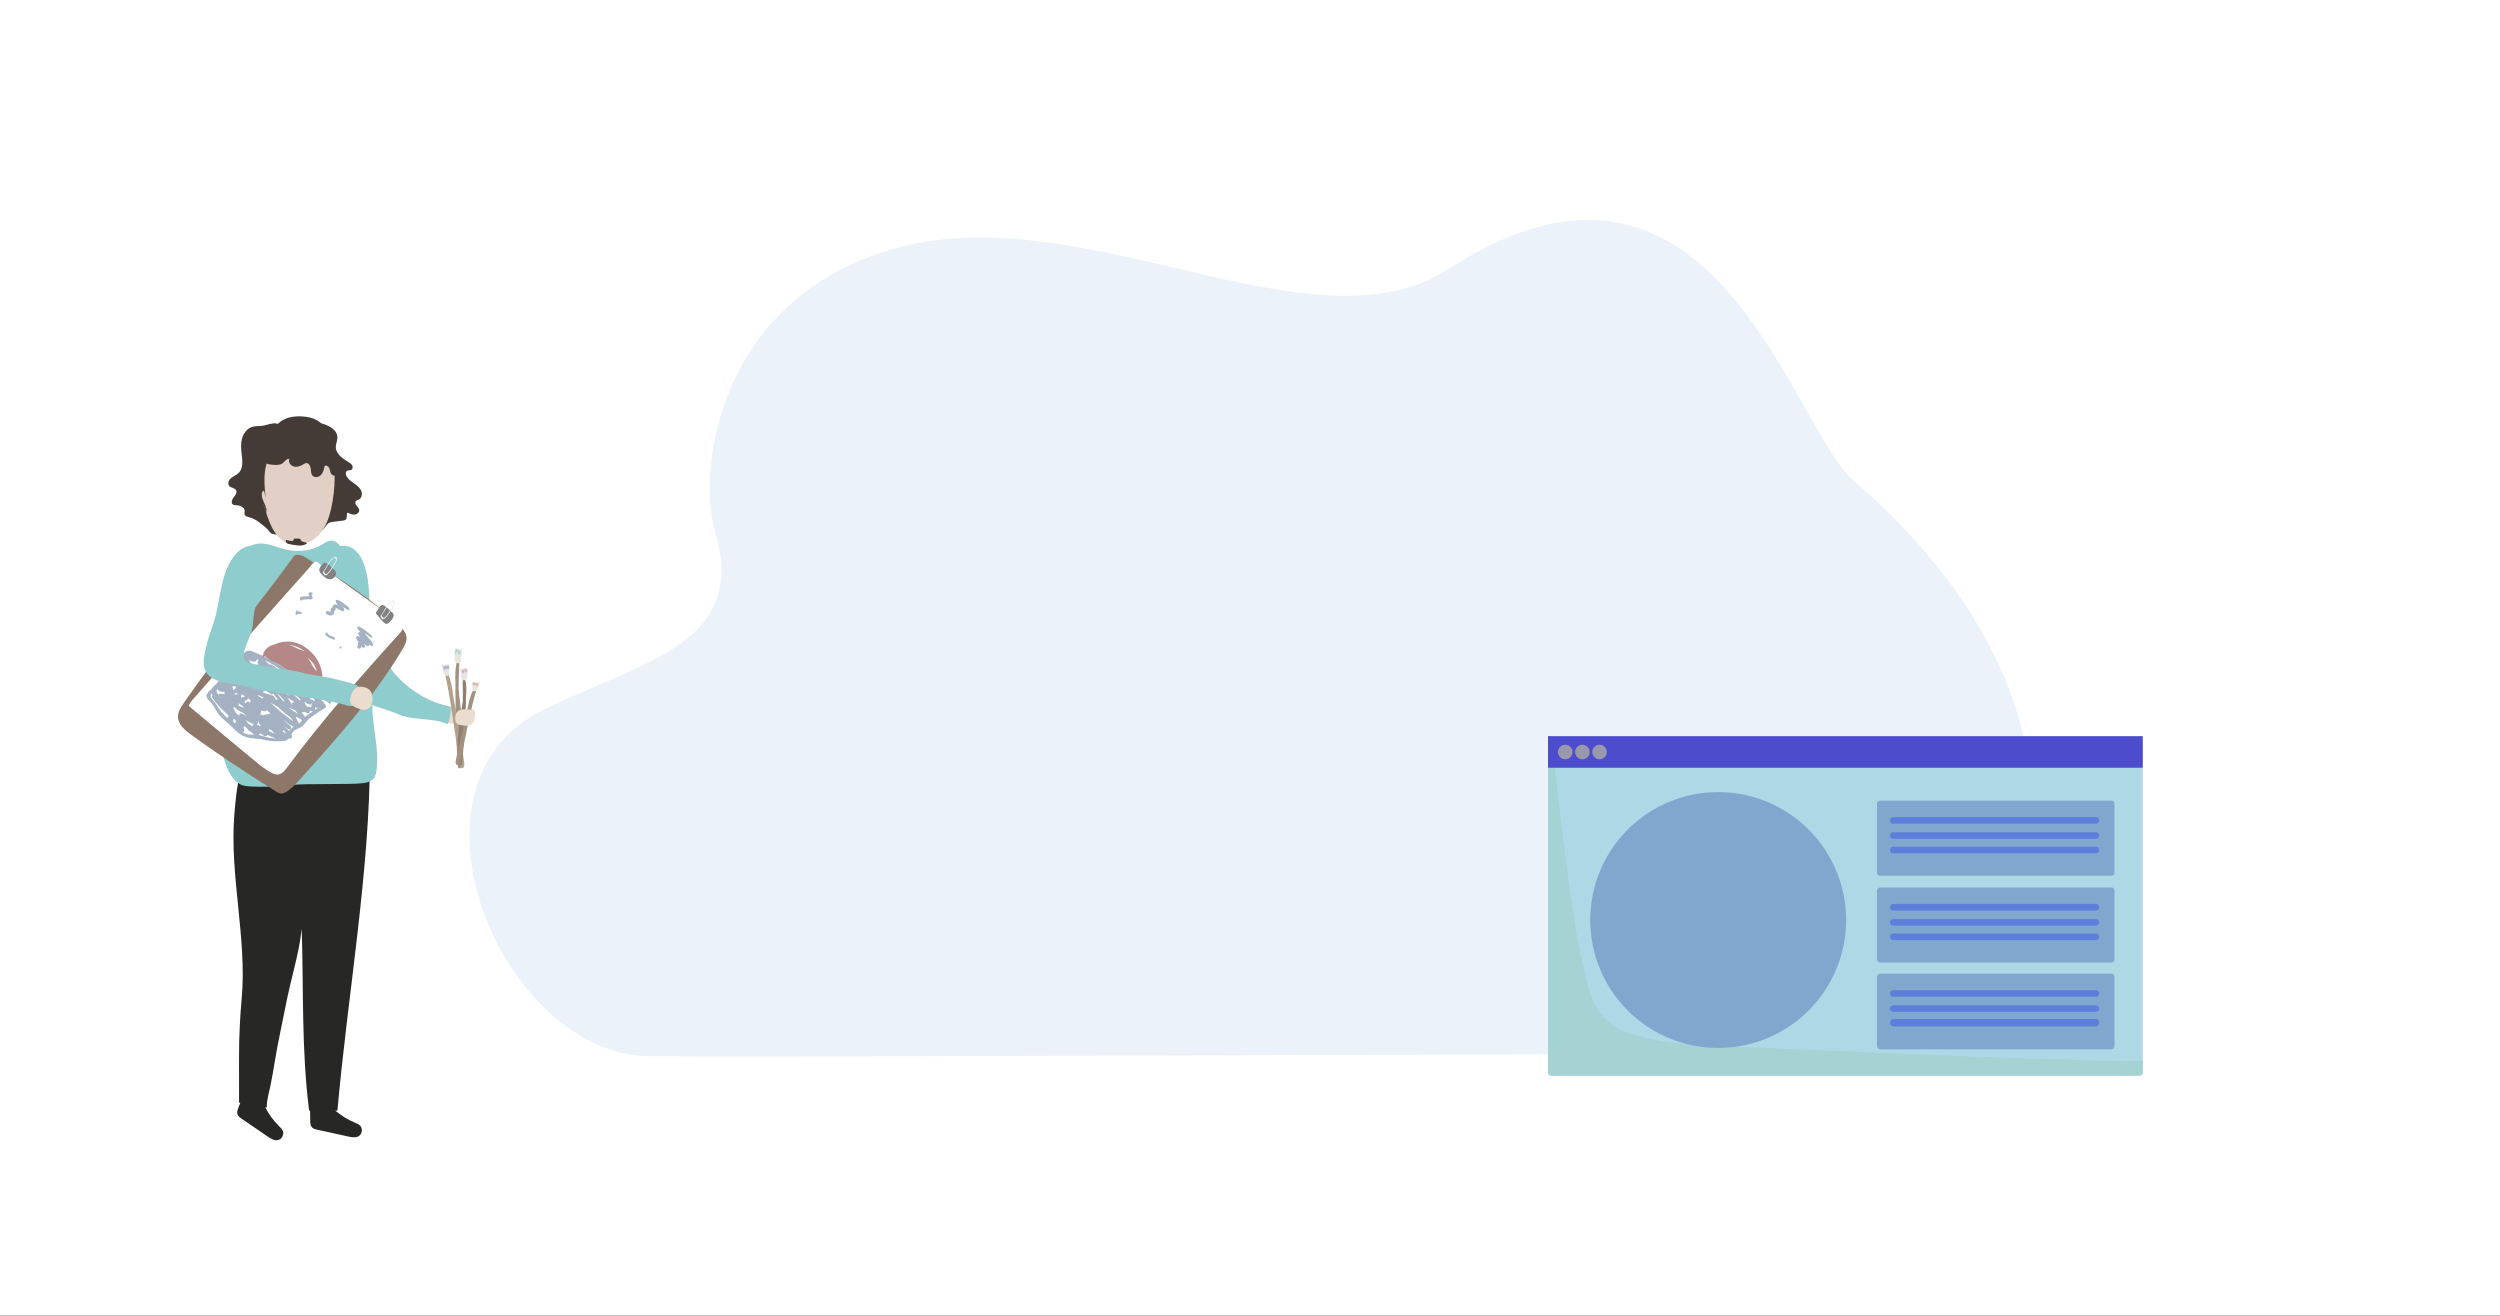 <?xml version="1.0" encoding="utf-8"?>
<!-- Generator: Adobe Illustrator 16.0.0, SVG Export Plug-In . SVG Version: 6.00 Build 0)  -->
<!DOCTYPE svg PUBLIC "-//W3C//DTD SVG 1.1//EN" "http://www.w3.org/Graphics/SVG/1.1/DTD/svg11.dtd">
<svg version="1.1" id="Layer_1" xmlns="http://www.w3.org/2000/svg" xmlns:xlink="http://www.w3.org/1999/xlink" x="0px" y="0px"
	 width="3800px" height="2000px" viewBox="0 0 3800 2000" enable-background="new 0 0 3800 2000" xml:space="preserve">
<rect x="0" y="0" width="3800" height="2000" fill="#333333" stroke="none"/>
<rect y="-0.237" fill="#FFFFFF" width="3800" height="2000"/>
<path fill="#EBF2F9" d="M2818.978,732.241c-97.438-83.114-214.903-584.357-617.309-323.296
	c-207.902,134.88-558.473-115.792-848.643-29.21c-266.484,79.516-292.172,341.491-266.39,426.856
	c52.084,172.438-110,198.1-260.356,272.188c-235.854,116.216-62.42,524.64,160.394,526.592s1572.662-3.89,1572.662-3.89
	s323.685,0.815,458.287-177.829C3162.473,1231.407,3070.653,946.924,2818.978,732.241z"/>
<g>
	<g id="Baselayer">
		<g>
			<path fill="#ADD8E6" d="M3257,1630.188c0,2.885-2.396,4.813-4.815,4.813h-894.369c-2.42,0-4.813-1.93-4.813-4.813v-506.384
				c0-2.884,2.396-4.804,4.813-4.804h894.369c2.423,0,4.815,1.92,4.815,4.804V1630.188z"/>
			<path fill="#A5D2D3" d="M2584.134,1588.374c-27.289-1.3-54.553-3.677-81.117-10.318c-16.621-4.153-34.243-8.612-48.85-17.911
				c-14.848-9.448-26.905-23.224-33.288-39.711c-7.445-19.229-11.729-39.998-16.297-60.057c-3.103-13.614-6.011-27.298-8.443-41.048
				c-1.902-10.748-3.226-21.593-4.832-32.387c-4.169-28.027-8.137-56.037-11.723-84.146c-3.616-28.354-7.196-56.706-10.513-85.1
				c-2.627-22.483-5.282-44.959-7.767-67.459c-1.139-10.298-2.301-20.594-3.408-30.896c-0.006-0.059-0.284-0.76-0.299-0.76
				c-2.422,0-4.601,2.337-4.601,5.221v506.385c0,2.884,2.396,4.813,4.814,4.813h894.369c2.421,0,4.814-1.93,4.814-4.813v-18.318
				C3237,1617.09,2776.004,1597.511,2584.134,1588.374z"/>
			<path fill="#4C4CCC" d="M3257,1166.672c0,0.271-2.396,0.328-4.815,0.328h-894.369c-2.42,0-4.813-0.058-4.813-0.328v-47.598
				c0-0.271,2.396-0.074,4.813-0.074h894.369c2.423,0,4.815-0.197,4.815,0.074V1166.672z"/>
		</g>
		<g id="lines1">
			<path fill="#80A7CE" d="M3214,1326.531c0,2.883-1.872,4.469-4.293,4.469h-351.828c-2.422,0-4.879-1.586-4.879-4.469v-104.41
				c0-2.882,2.457-5.121,4.879-5.121h351.828c2.421,0,4.293,2.239,4.293,5.121V1326.531z"/>
			<g>
				<path fill="#5D7EDB" d="M3190.709,1247c0,2.884-2.119,5-4.731,5H2877.59c-2.612,0-4.73-2.116-4.73-5l0,0c0-2.884,2.118-5,4.73-5
					h308.388C3188.59,1242,3190.709,1244.116,3190.709,1247L3190.709,1247z"/>
				<path fill="#5D7EDB" d="M3190.709,1270c0,2.883-2.119,5-4.731,5H2877.59c-2.612,0-4.73-2.117-4.73-5l0,0c0-2.883,2.118-5,4.73-5
					h308.388C3188.59,1265,3190.709,1267.117,3190.709,1270L3190.709,1270z"/>
				<path fill="#5D7EDB" d="M3190.709,1292c0,2.884-2.119,5-4.731,5H2877.59c-2.612,0-4.73-2.116-4.73-5l0,0c0-2.884,2.118-5,4.73-5
					h308.388C3188.59,1287,3190.709,1289.116,3190.709,1292L3190.709,1292z"/>
			</g>
		</g>
		<g id="Lines2">
			<path fill="#80A7CE" d="M3214,1458.348c0,2.885-1.872,4.652-4.293,4.652h-351.828c-2.422,0-4.879-1.77-4.879-4.652V1353.94
				c0-2.886,2.457-4.938,4.879-4.938h351.828c2.421,0,4.293,2.055,4.293,4.938V1458.348z"/>
			<g>
				<path fill="#5D7EDB" d="M3190.709,1379c0,2.883-2.119,5-4.731,5H2877.59c-2.612,0-4.73-2.117-4.73-5l0,0c0-2.883,2.118-5,4.73-5
					h308.388C3188.59,1374,3190.709,1376.117,3190.709,1379L3190.709,1379z"/>
				<path fill="#5D7EDB" d="M3190.709,1402c0,2.884-2.119,5-4.731,5H2877.59c-2.612,0-4.73-2.116-4.73-5l0,0c0-2.883,2.118-5,4.73-5
					h308.388C3188.59,1397,3190.709,1399.117,3190.709,1402L3190.709,1402z"/>
				<path fill="#5D7EDB" d="M3190.709,1424c0,2.883-2.119,5-4.731,5H2877.59c-2.612,0-4.73-2.117-4.73-5l0,0c0-2.883,2.118-5,4.73-5
					h308.388C3188.59,1419,3190.709,1421.117,3190.709,1424L3190.709,1424z"/>
			</g>
		</g>
		<g id="Lines3">
			<path fill="#80A7CE" d="M3214,1589.729c0,2.886-1.872,5.271-4.293,5.271h-351.828c-2.422,0-4.879-2.388-4.879-5.271V1485.32
				c0-2.886,2.457-5.32,4.879-5.32h351.828c2.421,0,4.293,2.438,4.293,5.32V1589.729z"/>
			<g>
				<path fill="#5D7EDB" d="M3190.709,1510c0,2.883-2.119,5-4.731,5H2877.59c-2.612,0-4.73-2.117-4.73-5l0,0c0-2.883,2.118-5,4.73-5
					h308.388C3188.59,1505,3190.709,1507.117,3190.709,1510L3190.709,1510z"/>
				<path fill="#5D7EDB" d="M3190.709,1533c0,2.883-2.119,5-4.731,5H2877.59c-2.612,0-4.73-2.117-4.73-5l0,0c0-2.883,2.118-5,4.73-5
					h308.388C3188.59,1528,3190.709,1530.117,3190.709,1533L3190.709,1533z"/>
				<path fill="#5D7EDB" d="M3190.709,1554.5c0,2.884-2.119,5.5-4.731,5.5H2877.59c-2.612,0-4.73-2.616-4.73-5.5l0,0
					c0-2.884,2.118-5.5,4.73-5.5h308.388C3188.59,1549,3190.709,1551.616,3190.709,1554.5L3190.709,1554.5z"/>
			</g>
		</g>
	</g>
	<g id="buttons">
		<circle fill="#9999AD" cx="2379.161" cy="1143.072" r="11.095"/>
		<circle fill="#9999AD" cx="2405.263" cy="1143.072" r="11.095"/>
		<circle fill="#9999AD" cx="2431.365" cy="1143.072" r="11.096"/>
	</g>
	<circle fill="#80A7CE" cx="2611.625" cy="1398.449" r="194.422"/>
</g>
<g>
	<path fill="#EADDD0" d="M698.282,1075.02c1.246,0.594,2.294,1.601,3.473,2.34c3.422,2.154,7.649,1.977,11.618,1.343
		c2.741-0.438,6.028-0.849,7.688,1.597c0.99,1.466,1.031,3.527,0.944,5.437c-0.133,2.734-0.444,5.472-0.936,8.168
		c-0.209,1.14-0.456,2.299-0.989,3.305c-1.006,1.895-2.865,2.967-4.688,3.618c-4.5,1.609-9.246,1.282-13.862,0.895
		c-7.078-0.595-14.167-1.303-21.072-2.964c-1.677-0.399-3.506-0.99-4.375-2.677c-0.711-1.388-0.577-3.155-0.418-4.8
		c0.537-5.619-0.226-12.583,5.175-14.938C684.897,1074.564,694.551,1073.239,698.282,1075.02z"/>
	<path fill="#8ECCCE" d="M536.298,833.77c9.081,5.941,14.467,16.161,17.85,26.474c9.789,29.831,5.719,62.385,11.326,93.274
		c10.77,59.238,60.53,109.396,119.683,120.631c0.364,9.093-1.173,18.254-4.479,26.729c-23.439-10.959-53.226-4.813-76.664-15.769
		c-11.953-5.59-43.881-13.646-54.813-21.028c-28.479-19.229-48.068-49.488-60.333-81.588
		c-12.268-32.096-28.205-63.529-33.718-97.447C450.958,859.243,509.526,816.246,536.298,833.77z"/>
	<g>
		<g>
			<path fill="#443B36" d="M487.88,643.462c10.537,2.43,25.548,9.356,24.928,22.351c-0.115,4.455-2.246,8.676-2.378,13.131
				c-0.315,10.569,10.005,17.933,19.089,23.354c2.207,1.32,4.506,2.738,5.769,4.979c1.263,2.239,1.022,5.549-1.188,6.856
				c-1.998,1.187-4.75,0.358-6.705,1.61c-2.427,1.549-2.14,5.249-0.836,7.818c2.418,4.772,7.033,7.975,11.428,11.037
				c4.396,3.065,8.938,6.436,11.063,11.35c2.127,4.915,0.724,11.767-4.25,13.754c-1.252,0.503-2.687,0.699-3.671,1.62
				c-1.908,1.786-0.928,5.04,0.684,7.104c1.613,2.061,3.817,3.912,4.203,6.5c0.558,3.725-3.214,6.953-6.959,7.274
				c-3.75,0.319-7.343-1.388-10.715-3.056c-2.494,2.438-0.15,7.13-2.177,9.972c-1.218,1.705-3.55,2.093-5.629,2.342
				c-4.621,0.55-9.245,1.101-13.869,1.654c-2.218,0.263-4.506,0.547-6.478,1.608c-3.571,1.924-5.389,5.938-7.986,9.058
				c-2.603,3.113-7.458,5.405-10.571,2.798c-4.006-3.358-0.462-9.613,2.113-14.159c6.467-11.415,5.057-25.473,3.456-38.491
				c-3.125-25.43-6.521-51.659-19.448-73.775c-3.886-6.649-8.763-14.413-5.608-21.439
				C466.329,649.378,477.865,641.149,487.88,643.462z"/>
			<path fill="#443B36" d="M348.437,738.668c-2.985-3.439-0.767-9.021,2.734-11.935c3.504-2.913,8.041-4.433,11.344-7.567
				c7.375-7,6.045-18.831,4.802-28.93c-0.971-7.853-1.522-15.938,0.543-23.573c2.071-7.635,7.198-14.834,14.642-17.519
				c4.793-1.726,10.028-1.465,15.115-1.771c7.525-0.462,29-10.797,27.536,4.247c-1.13,11.54-18.597,20.251-23.607,30.509
				c-5.869,12.016-2.625,26.199-1.362,39.511c1.438,15.209,0.107,30.739,3.522,45.624c2.875,12.542,9.002,24.063,15.062,35.417
				c1.748,3.269,3.494,6.535,5.237,9.808c-4.685,0.179-9.926,0.165-13.325-3.068c-1.117-1.063-1.938-2.396-2.894-3.611
				c-1.651-2.086-3.709-3.808-5.754-5.512c-6.799-5.671-13.888-11.493-22.439-13.788c-3.227-0.871-7.293-1.855-7.956-5.131
				c-0.293-1.455,0.247-2.938,0.273-4.418c0.116-5.768-6.909-8.803-12.67-9.052c-1.876-0.081-3.922-0.088-5.4-1.252
				c-3.169-2.49-1.146-7.6,1.384-10.737c2.535-3.139,5.565-7.223,3.63-10.763C356.853,741.5,351.171,741.811,348.437,738.668z"/>
		</g>
		<path fill="#E2CFC5" d="M493.606,671.348c12.404,15.896,15.221,36.294,15.048,55.692c-0.136,15.337-1.897,30.651-5.245,45.657
			c-3.321,14.868-8.506,29.94-19.604,41.222c-11.098,11.273-29.351,17.835-45.047,12.468c-17.93-6.133-26.374-24.485-32.155-41.077
			c-8.382-24.027-15.441-49.333-11.067-74.119c4.138-23.474,19.903-40.172,40.004-54.182
			C454.394,643.867,480.886,655.046,493.606,671.348z"/>
		<path fill="#443B36" d="M386.078,668.702c6.393-6.305,16.026-7.918,23.493-12.9c6.304-4.206,10.82-10.646,16.945-15.106
			c8.926-6.508,20.521-8.264,31.557-7.797c8.689,0.359,17.549,2.063,24.93,6.658c6.636,4.128,11.908,10.909,13.17,18.547
			c6.318,1.507,10.821,5.969,11.202,15.104c0.146,3.352-1.137,6.511-3.305,9.407c2.38,1.826,4.598,3.841,6.581,6.107l-1.145,18.06
			c0.283,4.999,0.57,9.997,0.852,14.996c-1.889,2.268-5.823,0.641-7.248-1.944c-1.42-2.582-1.463-5.721-2.692-8.405
			c-1.231-2.676-4.726-4.84-7.063-3.034c-0.93,4.727-1.98,9.7-5.209,13.275c-3.227,3.574-9.409,4.948-12.818,1.542
			c-2.77-2.768-2.594-7.196-3.053-11.084c-0.456-3.892-2.813-8.469-6.727-8.236c-1.667,0.104-3.129,1.103-4.55,1.979
			c-4.32,2.67-9.556,4.537-14.456,3.2c-4.9-1.333-8.783-6.919-6.818-11.603c-4.188-0.604-6.838,4.195-10.239,6.707
			c-4.089,3.019-9.65,2.72-14.712,2.292c-3.238-0.272-6.547-0.628-9.532-1.858c-5.131,16.542-3.163,35.552-1.415,52.182
			c-0.807-3.608-1.61-7.216-2.416-10.824c-1.628-0.337-2.88,1.473-3.266,3.088c-2.579,10.784,10.651,21.798,5.813,31.775
			c-0.896-15.165-12.877-27.043-19.202-40.858c-5.795-12.652-6.771-26.931-6.974-40.844
			C377.626,688.31,378.376,676.293,386.078,668.702z"/>
		<path fill="#443B36" d="M457.101,821.063c-0.307-0.771-0.457-1.709-1.168-2.134c-0.385-0.229-0.851-0.25-1.293-0.267
			c-2.729-0.087-5.464-0.104-8.197-0.05c0.767,1.233-0.229,2.95-1.586,3.47c-1.356,0.52-2.877,0.206-4.295-0.115
			c-1.875-0.421-3.752-0.847-5.633-1.269c-1.134,1.314-0.543,3.489,0.776,4.621c1.317,1.131,3.108,1.486,4.817,1.806
			c6.791,1.266,16.269,3.615,22.938,0.688C472.526,823.837,458.792,825.335,457.101,821.063z"/>
	</g>
	<path fill="#272826" d="M362.351,1683.723c0.944-2.442,1.891-4.888,2.834-7.332c-0.605-0.162-1.226-0.336-1.832-0.488
		c-0.011-23.23-0.023-46.465-0.036-69.694c-0.016-30.445,1.464-59.729,4.149-89.889c7.949-89.216-18.649-186.62-11.304-277.505
		c1.705-21.104,3.604-42.461,8.722-63.063c6.672-26.857,23.165-23.212,47.139-27.934c37.262-7.335,113.649-9.014,150.237,1.358
		c0.271,173.397-34.27,366.739-49.34,538.919c-1.093,0-2.185,0-3.274,0c8.955,7.628,19.059,13.914,29.935,18.41
		c2.683,1.11,5.495,2.165,7.565,4.202c4.33,4.242,3.64,12.413-1.336,15.869c-4.657,3.229-10.941,2.145-16.479,0.93
		c-15.736-3.46-31.468-6.921-47.2-10.377c-2.882-0.635-5.95-1.37-7.953-3.532c-2.417-2.607-2.604-6.521-2.656-10.077
		c-0.073-5.152-0.149-10.305-0.226-15.448c-0.485-0.004-0.979-0.004-1.465-0.004c-11.722-93.553-8.343-182.198-11.199-275.971
		c-5.251,43.64-15.229,68.677-25.731,123.047c-4.854,25.125-10.559,49.754-14.664,75.133c-2.099,12.951-4.359,25.857-6.864,38.674
		c-2.157,11.027-6.109,22.535-5.799,34.017c-0.787,0.137-1.575,0.151-2.362,0.235c5.484,10.616,12.6,20.392,21.132,28.758
		c2.076,2.035,4.283,4.067,5.443,6.731c2.431,5.552-1.269,12.873-7.177,14.212c-5.53,1.256-10.948-2.104-15.627-5.301
		c-13.299-9.099-26.594-18.194-39.889-27.286c-2.438-1.667-5.002-3.498-6.057-6.254
		C359.778,1690.735,361.067,1687.044,362.351,1683.723z"/>
	<path fill="#8ECCCE" d="M489.724,827.604c4.539-2.765,9.215-6.161,14.523-5.93c4.252,0.188,8.087,2.769,10.875,5.984
		c4.914,5.671,7.061,13.17,8.971,20.428c13.232,50.271,21.604,101.817,24.971,153.689c0.791,12.149,20.341,50.181,17.781,62.085
		c-4.211,19.579,8.264,72.731,6.465,92.679c-0.941,10.47,0.272,22.979-8.045,29.409c-3.935,3.044-9.119,3.811-14.054,4.478
		c-17.592,2.378-89.408,0.339-107,2.714c-12.667,1.716-66.53,5.367-77.946-0.385c-14.176-7.141-20.904-23.396-25.657-38.545
		c-17.932-57.181,26.663-176.308,20.661-235.933c-2.713-27.018-7.965-88.536,31.798-91.989c14.411-1.249,28.991,6.47,42.782,9.354
		C454.161,839.471,473.538,837.459,489.724,827.604z"/>
	<g>
		<g>
			<path fill="#A39281" d="M697.042,1046.558c0.162-11.638,0.496-23.277,0.966-34.917c0.074-0.984,0.107-1.968,0.196-2.958
				c0.02-0.239-0.027-0.454-0.067-0.67c0-0.07,0.003-0.144,0.007-0.213c0.121-2.88-4.352-2.64-4.477,0.222
				c-0.014,0.358-0.02,0.718-0.037,1.073c-1.725,9.68-1.9,19.462-1.348,29.278c-0.176,9.271-0.096,18.529,0.154,27.781
				c0.021,33.246,1.27,66.487,3.769,99.672c0.185,2.442,3.972,2.941,4.42,0.378c4.401-25,2.68-50.21,1.006-75.396
				C700.671,1076.389,698.265,1061.443,697.042,1046.558z"/>
			<path fill="#EAE4E1" d="M692.172,1006.243c0.169,0.496,0.378,1.009,0.793,1.33c0.459,0.355,1.087,0.405,1.675,0.438
				c1.109,0.063,2.225,0.124,3.334,0.188c0.58,0.029,1.235,0.034,1.635-0.387c0.297-0.313,0.362-0.771,0.41-1.2
				c0.138-1.139,0.266-2.274,0.396-3.408c0.688-5.94,1.374-11.874,2.061-17.813c-0.746-0.279-1.514,0.422-1.841,1.15
				c-0.328,0.729-0.47,1.58-1.047,2.134c-0.692-1.256-1.63-2.566-2.794-3.416c-0.425,0.466-0.811,1.04-1.08,1.62
				c-1.081-1.299-1.702-3.196-3.314-1.704c-1.197,1.105-1.321,3.827-1.425,5.315C690.608,995.646,690.474,1001.309,692.172,1006.243
				z"/>
			<path fill="#B1D8D2" d="M691.776,993.311c-0.021,0.426,0.209,1.043,0.607,0.877c0.1-0.041,0.168-0.133,0.235-0.22
				c0.936-1.202,1.87-2.407,2.805-3.607c0.577,1.925,1.151,3.853,1.731,5.773c0.345-0.839,0.822-1.626,1.402-2.325
				c0.273,0.685,0.547,1.364,0.816,2.043c0.453-2.138,0.804-4.297,1.056-6.471c-1.732,0.303-3.605-0.375-4.741-1.722
				c-0.267-0.317-0.525-0.688-0.929-0.784C690.774,985.944,691.892,990.407,691.776,993.311z"/>
		</g>
		<g>
			<path fill="#B3A08D" d="M702.571,1140.694c-0.581-3.538-1.157-7.075-1.734-10.608c-0.035-0.594-0.068-1.186-0.095-1.779
				c-0.021-0.313-0.149-0.547-0.317-0.742c-1.465-8.952-2.926-17.904-4.388-26.855c-2.181-13.329-4.358-26.657-6.535-39.987
				c-1.923-11.774-3.125-23.896-8-34.901c-0.371-0.838-1.255-1.022-1.978-0.771c-1.006-0.771-2.855-0.158-2.524,1.408
				c5.488,25.875,9.461,52.014,13.245,78.178c1.855,12.832,3.679,25.668,5.648,38.485c0.948,6.146,1.875,12.302,2.957,18.429
				c0.485,2.729,0.411,5.285,3.331,6.049c0.708,0.184,1.382,0.059,1.847-0.547c2.006-2.586,1.867-4.746,1.558-7.896
				C704.978,1152.987,703.571,1146.816,702.571,1140.694z"/>
			<path fill="#EAE4E1" d="M675.677,1025.52c-1.281-1.57-1.771-3.629-2.229-5.604c-0.655-2.861-1.313-5.725-1.971-8.59
				c-0.16-0.699-0.136-1.691,0.566-1.816c0.418-0.071,0.789,0.25,1.086,0.552c0.749,0.757,1.502,1.51,2.25,2.266
				c0.132-0.574,0.314-1.158,0.707-1.603c0.385-0.439,1.026-0.706,1.579-0.506c0.331,0.122,0.635,0.401,0.985,0.351
				c0.646-0.097,0.732-1.172,1.371-1.302c0.555-0.11,0.904,0.559,1.061,1.103c0.406-0.092,0.75-0.394,0.896-0.777
				c0.34-0.017,0.494,0.415,0.543,0.756c0.572,4.141,0.682,8.344,0.328,12.506c-0.144,1.673-0.457,3.703-2.183,4.387
				C678.904,1027.933,676.801,1026.896,675.677,1025.52z"/>
			<path fill="#B1B4D8" d="M674.543,1016.409c0.24,0.729,0.486,1.473,0.938,2.097c0.162,0.225,0.396,0.446,0.672,0.402
				c0.266-0.049,0.414-0.328,0.519-0.578c0.368-0.885,0.646-1.802,0.838-2.74c0.47,0.239,0.711,0.762,1.056,1.157
				c0.346,0.396,1,0.673,1.379,0.305c0.274-0.267,0.315-0.801,0.693-0.879c0.519-0.104,0.974,0.827,1.393,0.504
				c0.085-0.066,0.128-0.173,0.169-0.271c0.223-0.548,0.44-1.096,0.661-1.642c0.201-0.504,0.404-1.076,0.183-1.568
				c-0.136-0.287-0.394-0.493-0.638-0.693c-0.424-0.329-0.848-0.668-1.271-1.001c-0.063-0.048-0.131-0.098-0.205-0.103
				c-0.183-0.007-0.264,0.217-0.339,0.383c-0.202,0.437-0.769,0.66-1.215,0.479c-0.24-0.103-0.435-0.295-0.681-0.366
				c-0.64-0.183-1.189,0.501-1.83,0.647c-0.344,0.078-0.702,0-1.053,0.01c-0.353,0.009-0.746,0.137-0.877,0.462
				c0.344-0.839-1.129-0.472-1.352,0.05C673.284,1013.764,674.308,1015.688,674.543,1016.409z"/>
		</g>
	</g>
	<g>
		<g>
			<path fill="#8F8071" d="M703.493,1065.152c0.078-9.465-0.014-18.939-0.237-28.416c-0.058-0.806-0.069-1.607-0.131-2.411
				c-0.017-0.202,0.034-0.37,0.081-0.547c-0.003-0.059-0.003-0.114-0.007-0.168c-0.062-2.348,4.348-1.917,4.407,0.411
				c0.008,0.291,0.008,0.584,0.018,0.873c1.502,7.952,1.477,15.91,0.727,23.854c-0.014,7.544-0.283,15.063-0.722,22.563
				c-0.696,27.013-2.612,53.948-5.759,80.775c-0.229,1.977-3.977,2.184-4.367,0.074c-3.828-20.542-1.609-40.929,0.561-61.299
				C699.3,1089.197,701.978,1077.178,703.493,1065.152z"/>
			<path fill="#EAE4E1" d="M709.119,1032.658c-0.175,0.391-0.392,0.797-0.808,1.039c-0.461,0.264-1.08,0.271-1.655,0.268
				c-1.103-0.008-2.201-0.014-3.298-0.024c-0.57-0.003-1.219-0.034-1.604-0.396c-0.29-0.271-0.34-0.647-0.381-0.998
				c-0.104-0.932-0.212-1.859-0.321-2.792c-0.554-4.86-1.105-9.716-1.662-14.574c0.744-0.188,1.48,0.423,1.791,1.033
				c0.305,0.606,0.43,1.307,0.985,1.786c0.716-0.986,1.661-2.002,2.825-2.63c0.415,0.399,0.777,0.887,1.035,1.37
				c1.094-0.996,1.74-2.506,3.302-1.209c1.161,0.963,1.228,3.182,1.296,4.396C710.878,1024.125,710.896,1028.735,709.119,1032.658z"
				/>
			<path fill="#D8B1CC" d="M709.774,1022.168c0.01,0.352-0.229,0.837-0.615,0.682c-0.098-0.036-0.168-0.113-0.229-0.188
				c-0.896-1.025-1.795-2.052-2.691-3.077c-0.607,1.532-1.218,3.067-1.824,4.604c-0.327-0.701-0.783-1.365-1.343-1.966
				c-0.276,0.54-0.562,1.077-0.844,1.617c-0.402-1.762-0.707-3.534-0.912-5.313c1.707,0.338,3.57-0.118,4.716-1.15
				c0.266-0.243,0.528-0.529,0.928-0.587C710.915,1016.238,709.721,1019.806,709.774,1022.168z"/>
		</g>
		<g>
			<path fill="#A39281" d="M696.111,1141.34c0.641-2.847,1.282-5.688,1.927-8.531c0.044-0.479,0.088-0.96,0.132-1.438
				c0.023-0.255,0.154-0.438,0.327-0.589c1.627-7.195,3.251-14.394,4.877-21.587c2.424-10.715,4.84-21.433,7.264-32.146
				c2.142-9.463,3.572-19.248,8.602-27.933c0.384-0.661,1.262-0.771,1.964-0.523c1.013-0.568,2.822,0.021,2.463,1.272
				c-5.938,20.732-10.396,41.763-14.661,62.818c-2.096,10.329-4.154,20.66-6.361,30.971c-1.062,4.942-2.098,9.896-3.291,14.815
				c-0.533,2.188-0.515,4.271-3.41,4.738c-0.701,0.112-1.362-0.027-1.81-0.54c-1.927-2.207-1.745-3.955-1.374-6.496
				C693.483,1151.198,694.997,1146.257,696.111,1141.34z"/>
			<path fill="#EAE4E1" d="M724.993,1049.177c1.297-1.209,1.824-2.854,2.309-4.436c0.706-2.294,1.414-4.587,2.124-6.878
				c0.168-0.56,0.168-1.367-0.521-1.506c-0.408-0.082-0.78,0.16-1.084,0.392c-0.757,0.573-1.513,1.146-2.27,1.722
				c-0.114-0.473-0.282-0.955-0.657-1.337c-0.375-0.379-1.002-0.628-1.549-0.492c-0.332,0.08-0.636,0.293-0.979,0.232
				c-0.636-0.111-0.699-0.992-1.326-1.131c-0.543-0.118-0.905,0.409-1.069,0.841c-0.393-0.095-0.729-0.358-0.865-0.678
				c-0.336-0.032-0.497,0.313-0.554,0.586c-0.646,3.332-0.844,6.741-0.577,10.14c0.105,1.368,0.375,3.035,2.063,3.679
				C721.763,1050.969,723.854,1050.236,724.993,1049.177z"/>
			<path fill="#D8B8B1" d="M726.299,1041.836c-0.253,0.58-0.513,1.171-0.972,1.653c-0.162,0.173-0.405,0.342-0.667,0.29
				c-0.265-0.051-0.406-0.287-0.5-0.496c-0.345-0.735-0.601-1.498-0.771-2.268c-0.47,0.168-0.717,0.579-1.066,0.884
				c-0.352,0.305-0.999,0.494-1.363,0.177c-0.271-0.23-0.298-0.669-0.669-0.751c-0.505-0.113-0.979,0.622-1.38,0.339
				c-0.084-0.062-0.125-0.147-0.166-0.232c-0.202-0.457-0.411-0.91-0.617-1.365c-0.189-0.419-0.378-0.898-0.145-1.283
				c0.135-0.229,0.391-0.385,0.641-0.53c0.425-0.249,0.852-0.499,1.275-0.749c0.062-0.037,0.129-0.07,0.203-0.07
				c0.18,0.005,0.25,0.188,0.323,0.326c0.188,0.365,0.75,0.578,1.191,0.452c0.235-0.065,0.432-0.216,0.679-0.259
				c0.634-0.115,1.16,0.465,1.792,0.62c0.334,0.082,0.688,0.041,1.036,0.062c0.344,0.027,0.729,0.151,0.855,0.424
				c-0.322-0.699,1.123-0.321,1.332,0.109C727.589,1039.753,726.546,1041.262,726.299,1041.836z"/>
		</g>
	</g>
	<path fill="#EADDD0" d="M711.428,1078.4c-3.091-0.247-6.224-0.479-9.273,0.08c-3.052,0.561-6.061,1.998-7.886,4.503
		c-1.473,2.019-2.059,4.55-2.321,7.034c-0.419,3.963,0.282,8.638,3.704,10.679c1.089,0.646,2.345,0.957,3.584,1.215
		c3.188,0.662,6.43,1.078,9.676,1.235c2.056,0.102,4.208,0.077,6.033-0.869c2.99-1.547,4.302-5.11,4.908-8.428
		c0.621-3.399,1.545-8.809,0.229-12.14C718.864,1078.623,714.283,1078.63,711.428,1078.4z"/>
	<path fill="#8C7768" d="M279.15,1068.794c55.493-80.325,114.688-150.174,168.081-224.146c6-3.412,13.405,0.291,19.274,3.922
		c49.357,30.552,99.169,61.466,140.503,102.223c4.936,4.864,9.998,10.383,10.814,17.262c0.816,6.82-2.741,13.325-6.27,19.22
		c-43.139,72.145-99.69,135.161-155.873,197.684c-6.035,6.718-12.188,13.531-19.882,18.268c-2.882,1.772-6.176,3.273-9.53,2.832
		c-2.49-0.331-4.707-1.698-6.836-3.034c-43.929-27.578-87.369-55.984-129.309-86.505c-9.311-6.772-19.443-15.309-19.645-26.815
		C270.34,1082.025,274.79,1075.109,279.15,1068.794z"/>
	<g>
		<path fill="#FFFFFF" d="M341.214,1008.521c-16.15,18.36-32.301,36.727-48.448,55.091c-2.424,2.755-4.938,5.688-5.875,9.449
			c33.305,27.936,66.698,55.724,100.188,83.359c8.195,6.768,16.471,13.569,25.706,18.257c3.239,1.646,6.741,3.042,10.274,2.563
			c5.799-0.79,10.161-6.316,13.969-11.452c52.063-70.271,113.056-139.754,170.981-203.643c2.39-2.64,5.005-6.25,3.843-9.796
			c-0.596-1.817-2.061-3.03-3.442-4.131c-37.214-29.521-80.281-56.807-117.49-86.33c-2.664-2.11-8.084-8.575-11.341-8.293
			c-3.54,0.313-8.766,8.698-11.176,11.375c-8.313,9.244-16.609,18.511-24.894,27.791c-16.002,17.931-31.946,35.924-47.867,53.951
			C377.472,967.289,359.346,987.902,341.214,1008.521z"/>
		<path fill="#828282" d="M597.945,937.84c1.612-3.922-0.595-5.938-3.173-8.168c-3.545-3.063-7.291-7.284-11.297-9.479
			c-2.998-1.645-5.496,0.657-7.273,3.407c-0.641,0.985-1.047,2.092-1.323,3.22c-0.811,0.968-1.62,1.926-2.552,2.805
			c-0.856,0.807-1.154,2.51-0.357,3.507c3.193,3.985,6.508,7.833,9.967,11.503c2.395,2.535,4.453,4.938,7.743,2.947
			C592.642,945.782,596.507,941.347,597.945,937.84z"/>
		<path fill="#828282" d="M510.755,872.657c0.864-4.759-4.477-7.939-7.125-10.672c-2.447-2.528-5.299-5.873-8.732-5.92
			c-0.234-0.82-1.152-1.374-1.905-0.753c-2.888,2.371-7.597,6.439-7.712,10.955c-0.105,4.015,4.587,7.747,7.033,9.995
			c3.125,2.876,6.928,5.014,11.026,4.093C506.757,879.583,510.019,876.727,510.755,872.657z"/>
		<path fill="#EDEDED" d="M588.312,936.615c-1.428,1.653-3.662,4.307-5.365,4.567c-1.936,0.303-3.387-2.154-4.254-3.925
			c-0.315,0.107-0.506-0.338-0.297-0.801c-0.051-0.748,0.654-1.638,1.186-1.678c4.5-6.516,7.558-15.03,13.395-19.791
			c3.021-2.467,7.191-3.747,6.896,1.196c-0.187,3.134-2.633,6.85-4.252,9.653C593.433,929.632,591.079,933.404,588.312,936.615z
			 M594.644,925.023c0.614-1.07,1.224-2.146,1.819-3.229c2.048-2.586,2.812-6.197,0.522-6.643c-0.547-1.992-2.383-0.188-3.732,1.228
			c-1,0.857-1.939,1.829-2.822,2.919c-1.626,1.985-2.953,4.228-4.271,6.492c-1.945,3.338-3.787,6.599-5.995,9.643
			c0.719,1.829,1.822,4.246,4.029,3.372c1.935-0.764,5.179-5.557,6.535-7.507C592.125,929.291,593.401,927.16,594.644,925.023z"/>
		<path fill="#EDEDED" d="M500.608,870.051c-1.424,1.653-3.658,4.308-5.366,4.57c-1.931,0.3-3.382-2.157-4.253-3.926
			c-0.313,0.104-0.5-0.337-0.297-0.802c-0.047-0.75,0.655-1.637,1.188-1.678c4.5-6.514,7.563-15.028,13.395-19.792
			c3.018-2.464,7.188-3.75,6.893,1.198c-0.186,3.132-2.629,6.845-4.249,9.653C505.731,863.067,503.376,866.844,500.608,870.051z
			 M506.94,858.46c0.612-1.07,1.221-2.146,1.82-3.229c2.051-2.587,2.811-6.197,0.523-6.641c-0.553-1.998-2.379-0.188-3.736,1.228
			c-1,0.854-1.938,1.828-2.814,2.919c-1.629,1.983-2.957,4.226-4.279,6.491c-1.944,3.338-3.784,6.598-5.994,9.643
			c0.722,1.83,1.822,4.246,4.03,3.375c1.937-0.766,5.181-5.563,6.538-7.513C504.425,862.727,505.701,860.597,506.94,858.46z"/>
	</g>
	<g>
		<path fill="#A3B1C2" d="M315.535,1053.48c1.167-2.176,4.057-4.493,5.987-6.082c0.021-0.019,0.033-0.027,0.055-0.046
			c1.394-3.082,4.65-5.597,7.209-7.653c0.384-0.549,0.804-1.136,1.303-1.826c9.68-13.431,24.544-21.31,34.605-33.938
			c3.276-4.112,4.166-10.747,8.98-13.518c5.536-3.19,10.385-0.166,15.587,2.068c41.936,17.974,77.482,46.394,113.468,74.069
			c1.637,1.259,0.063,4.088-1.657,2.824c-5.792-4.259-11.313-8.891-16.931-13.396c0.775,1.463,1.274,3.141,1.472,5.131
			c3.72,3.5,7.061,7.188,9.603,11.183c0.78,1.229,0.301,3.149-1.003,3.827c-7.686,3.994-14.561,9.568-21.844,14.277
			c-5.813,3.746-7.571,8.903-12.642,13.193c-3.621,3.063-8.382,3.97-12.08,6.725c-2.146,1.604-3.463,3.718-4.691,5.912
			c0.337,0.854,0.621,1.745,0.76,2.715c0.236,1.674-0.738,4.099-2.906,3.816c-0.604-0.082-1.188-0.212-1.777-0.328
			c-2.657,3.262-4.959,3.835-9.795,4.063c-9.454,0.436-17.457,0.605-26.646-1.787c-9.009-2.349-18.195-1.474-27.005-3.937
			c-13.879-3.879-19.071-13.123-29.203-21.646c-5.637-4.742-11.55-9.779-15.756-15.896c-3.369-4.899-5.238-9.925-9.221-14.504
			c-2.066-2.38-5.421-4.938-6.718-7.892C312.949,1056.859,313.908,1056.505,315.535,1053.48z M435.411,1115.177
			c-1.344-1.938-3.096-3.976-5.002-5.978c0.377,1.05,0.04,2.174-0.68,2.977C431.591,1113.313,433.494,1114.363,435.411,1115.177z
			 M408.149,1013.932c-0.239-0.185-0.405-0.391-0.541-0.601c-0.511,0.375-1.133,0.595-1.832,0.611
			c0.297,0.936,0.513,1.935,0.524,3.095c0.003,0.763-0.395,1.492-0.938,2.077c0.823,0.754,1.627,1.534,2.438,2.304
			c1.577,0.879,3.129,1.811,4.688,2.725c-0.286-0.748-0.573-1.493-0.79-2.291c-0.404-1.504,0.597-3.331,2.053-3.875
			C411.845,1016.68,409.965,1015.35,408.149,1013.932z M332.59,1056.082c0.247-0.594,0.531-1.266,1.077-1.363
			c3.027-0.549,5.333-0.007,7.852,0.426c-0.371-1.796-0.735-3.106-0.604-4.432c-0.813,0.8-1.734,1.094-2.987,0.904
			c-3.645-0.543-3.084-0.372-6.191-2.302c-0.699-0.437-1.132-1.151-1.341-1.914c-0.218,0.344-0.459,0.683-0.701,1.013
			C328.546,1050.816,328.94,1053.335,332.59,1056.082z M354.445,1096.563c0.359,1.125,1.564,2.347,3.099,3.543
			c-0.489-1.411,0.385-3.064,1.715-3.688c-1.279-1.429-2.535-2.879-3.781-4.334C354.731,1093.662,354.054,1095.374,354.445,1096.563
			z M388.022,1005.505c-3.725,0.881-6.67-0.585-9.668-2.407c1.991,3.806,5.461,7.914,6.886,10.079
			c0.588,0.892,0.5,2.004,0.021,2.927c2.924,0.551,5.151,2.152,6.042,5.531c1.837,0.144,3.73,0.556,5.641,1.04
			c-1.065-1.013-2.175-1.983-3.213-3.022c-0.988-0.992-0.91-2.191-0.319-3.078c-0.702-0.618-1.4-1.242-2.104-1.864
			c-2.259-2.011-0.187-5.109,2.295-5.12c-0.526-0.411-1-0.779-1.288-1.021c-1.812-1.526-0.818-3.912,0.902-4.812
			c-1.046-0.749-2.116-1.472-3.22-2.144C390.453,1003.212,389.845,1005.071,388.022,1005.505z M382.562,1103.202
			c0.646,0.036,1.295,0.069,1.92,0.154c-0.081-1.157,0.423-2.185,1.26-2.796c-4.624-0.888-8.354-3.64-12.286-6.271
			c1.121,1.809,2.305,3.584,3.55,5.316C378.815,1100.869,380.685,1102.044,382.562,1103.202z M400.991,1059.883
			c-1.262-0.345-2.344-0.646-2.971-0.884c-1.896-0.713-3.768-1.714-5.686-2.578c-0.191,0.208-0.378,0.437-0.56,0.653
			c2.335,1.811,4.696,3.589,7.079,5.344C398.884,1061.232,399.758,1060.194,400.991,1059.883z M456.358,1062.354
			c-8.181-6.146-15.889-13.195-23.959-19.104c-1.225-0.895-2.482-1.73-3.724-2.605c-0.028,0.021-0.05,0.052-0.077,0.073
			c0.258,0.636,0.522,1.269,0.735,1.936c9.377,7.144,18.647,14.396,27.002,22.573
			C456.25,1064.305,456.264,1063.344,456.358,1062.354z M409.833,1055.626c3.966,1.014,6.386,2.323,8.711,5.668
			c0.651,0.941,0.47,2.147-0.131,3.078c1.532-1.218,2.902-1.573,4.222-1.323c-0.778-0.91-1.569-1.806-2.342-2.724
			c-2.069-2.468-3.909-4.282-4.567-6.2c-0.877,1.229-2.463,1.928-3.875,0.864c-1.355-1.009-2.666-2.073-4.01-3.101
			c-0.486,0-0.984-0.095-1.472-0.429c-0.804-0.553-1.609-1.101-2.417-1.649c-1.77,0.545-3.48,1.183-5.107,1.957
			c0.01,0.026,0.008,0.056,0.015,0.082c1.872,0.882,3.739,1.748,5.597,2.611C406.147,1054.807,407.879,1055.128,409.833,1055.626z
			 M383.655,1036.303c3.253,3.483,7.526,7.419,10.673,10.377c0.992-0.504,1.983-1.02,3.01-1.381
			C392.822,1042.237,388.272,1039.22,383.655,1036.303z M369.958,1075.649c-0.053-0.49,0.102-0.997,0.365-1.442
			c-2.44-1.585-4.833-3.277-7.18-5.051c-0.11-0.005-0.227-0.008-0.334-0.008c0.271,1.185,0.195,2.283-0.136,3.572
			C363.872,1073.137,366.495,1074.211,369.958,1075.649z M373.657,1069.135c0.445-1.895,2.563-3.503,4.503-2.148
			c0.455,0.315,0.911,0.598,1.362,0.91c0.022-0.025,0.062-0.049,0.084-0.072c0.592-0.725,0.977-1.445,1.271-2.16
			c-0.075-0.382-0.044-0.742,0.063-1.081c-1.186-1.012-2.365-2.028-3.543-3.048c-1.485,1.711-2.891,2.926-5.334,3.687
			c-0.048,0.583-0.147,1.224-0.356,2.099c-0.041,0.152-0.135,0.29-0.203,0.438C372.22,1068.24,372.94,1068.677,373.657,1069.135z
			 M366.448,1060.68c0.499-0.362,1.093-0.621,1.711-0.681c1.979-0.193,3.287-0.886,4.279-1.816
			c-2.851-1.579-5.315-2.917-5.282-2.735c0.223,1.138-0.152,2.207-0.877,2.947c0.065,0.291,0.131,0.586,0.195,0.875
			C366.589,1059.782,366.535,1060.244,366.448,1060.68z M359.717,1056.053c0.081-0.896,0.513-1.668,1.212-2.188
			c0.034-0.411,0.139-0.836,0.284-1.262c-1.722,0.696-3.75,1.104-5.114,2.229c-0.065,0.055-0.106,0.101-0.169,0.151
			C357.172,1055.377,358.468,1055.719,359.717,1056.053z M386.707,1026.186c-0.095-0.217-0.078-0.43-0.136-0.646
			c-3.6-1.205-6.777-1.146-9.513-0.139c0.199,0.065,0.393,0.065,0.596,0.183c3.926,2.287,7.766,4.698,11.583,7.148
			c0.205-0.133,0.416-0.236,0.645-0.324C388.7,1030.417,387.644,1028.342,386.707,1026.186z M357.571,1043.492
			c-6.73-0.668-4.317-0.816-3.085,5.495v0.014c1.04-0.466,2.012-0.962,2.585-1.619c1.031-1.182,1.6-2.418,1.957-3.687
			c-0.393-0.094-0.775-0.172-1.168-0.256C357.767,1043.446,357.665,1043.499,357.571,1043.492z M426.342,1046.655
			c-0.53,0.018-1.069-0.077-1.569-0.357c-1.045-0.581-2.059-1.212-3.099-1.803c-0.396,0.186-0.803,0.349-1.212,0.518
			c2.17,1.892,4.317,3.793,6.434,5.718c4.776,2.134,9.348,4.616,13.873,7.199C436.063,1054.064,431.209,1050.352,426.342,1046.655z
			 M421.524,1053.902c-0.021,0.021-0.08,0.011-0.103,0.032c-0.425,0.533,3.842,5.712,9.198,11.845
			c0.422-0.066,0.863-0.077,1.313-0.015c0.364,0.052,0.734,0.104,1.106,0.147C429.619,1061.591,425.667,1057.676,421.524,1053.902z
			 M411.108,1084.404c-1.883-1.799-3.793-3.551-5.74-5.268c-0.43,1.172-1.473,2.157-2.766,2.042
			c-2.182-0.193-4.087-0.696-5.928-1.316c0.131,0.866,0.188,1.784,0.061,2.838c-0.168,1.432-1.045,2.396-2.181,2.741
			c2.856,1.002,5.158,1.692,6.556,1.896c0.716-1.032,2-1.68,3.281-1.233c0.275,0.096,0.561,0.195,0.844,0.293
			c0.382-0.423,0.824-0.774,1.334-0.926c1.64-0.473,3.051-0.646,4.395-0.682C411.021,1084.664,411.035,1084.516,411.108,1084.404z
			 M396.265,1103.459c-0.984-1.607-1.978-3.208-2.828-4.932c-0.25-0.516-0.332-1.064-0.305-1.602
			c-0.287-0.059-0.581-0.089-0.838-0.213c-0.206-0.095-0.391-0.213-0.594-0.308c1.022,1.704,0.047,3.955-1.92,4.358
			c1.853,0.928,3.729,1.937,5.619,2.987C395.705,1103.633,395.983,1103.546,396.265,1103.459z M367.112,1084.391
			c2.583,0.931,5.694,2.9,8.896,4.893c-1.826-1.646-3.639-3.301-5.505-4.916c-0.094-0.086-0.128-0.188-0.209-0.273
			c-3.638-1.688-7.047-3.545-10.375-5.932c-0.696-0.503-1.09-1.201-1.256-1.938c-0.291-0.063-0.577-0.091-0.856-0.241
			c-0.82-0.438-1.628-0.896-2.443-1.34c-0.233,0.723-0.418,1.384-0.552,1.989c1.326,1.756,2.311,3.714,2.777,5.979
			c2.02,1.846,4.053,3.682,6.083,5.521C363.2,1086.1,364.679,1083.52,367.112,1084.391z M431.24,1031.396
			c0.661,2.041,0.741,3.738,0.344,5.156c1.108,0.801,2.242,1.558,3.341,2.369c4.969,3.688,9.819,7.527,14.684,11.341
			c2.949,2.323,5.888,4.665,8.837,6.987c0.726,0.593,1.476,1.154,2.206,1.737c0.549,0.088,1.074,0.203,1.606,0.313
			c-7.142-7.393-15.34-13.826-22.931-20.696C436.64,1036.18,433.946,1033.778,431.24,1031.396z M443.083,1071.13
			c-0.018-1.026,0.568-2.032,1.408-2.646c0.722-0.523,1.438-1.047,2.16-1.573c0.169-0.125,0.419-0.111,0.632-0.175
			c-3.349-1.988-7.192-4.254-10.906-6.352c2.167,2.517,4.229,5.117,5.995,7.971c0.469,0.761,0.479,1.733,0.182,2.607
			C442.729,1071.021,442.911,1071.068,443.083,1071.13z M448.901,1040.829c3.795,3.37,18.709,13.498,23.308,21.97
			c2.113,0.956,4.208,1.944,6.345,2.876c-0.27-0.823-0.479-1.653-0.529-2.483c-0.002-0.088,0.078-0.16,0.105-0.241
			c-2.154-1.661-4.314-3.267-6.347-4.871c-8.183-6.453-16.444-12.892-24.781-19.142c-0.299-0.225-0.614-0.427-0.915-0.646
			C447.022,1039.139,447.954,1039.992,448.901,1040.829z M482.858,1076.007c-1.381-0.227-2.758-0.449-4.144-0.675
			c0.056,1.091,0.097,2.184,0.159,3.271c0.014,0.25-0.087,0.446-0.139,0.665c1.593-1.112,3.205-2.189,4.822-3.257
			C483.327,1076.018,483.104,1076.057,482.858,1076.007z M474.519,1069.875c-0.459-0.211-0.912-0.417-1.371-0.623
			c-0.107,0.273-0.161,0.564-0.324,0.829c-0.695,1.112-2.059,1.438-3.215,0.839c-2.489-1.295-4.894-2.78-7.263-4.347
			c0.841,2.562,2.505,5.235,4.228,7.697c2.265-0.177,4.316,0.303,6.751,0.897c-0.052-0.998-0.115-1.998-0.149-3.001
			C473.133,1071.285,473.728,1070.377,474.519,1069.875z M439.299,1075.558c0.256,0.291,0.511,0.566,0.763,0.853
			c4.199,3.214,8.602,6.265,13.098,8.951c-1.492-1.869-2.971-3.753-4.43-5.649C445.438,1078.289,442.196,1076.705,439.299,1075.558z
			 M443.094,1092.485c-0.868-1.062-1.839-2.072-2.771-3.104c-6.045-3.557-11.567-8.886-16.701-14.041
			c-3.966-2.68-8.064-5.049-12.186-6.905c5.412,5.146,11.021,10.067,16.693,14.923c5.529,3.974,11.012,8.014,16.32,12.271
			c0.465,0.121,0.863,0.253,1.255,0.385C444.937,1094.781,444.086,1093.592,443.094,1092.485z M413.364,1110.316
			c-0.25-0.04-0.508-0.067-0.753-0.177c-1.343-0.588-2.649-1.266-3.939-1.976c0.552,1.011,0.517,2.104,0.068,2.979
			c2.821,1.467,5.677,2.804,8.564,3.896C415.997,1113.452,414.68,1111.882,413.364,1110.316z M364.317,1012.189
			c-3.806,2.851-5.754,6.021-9.22,8.937c-1.053,0.887-2.15,1.806-3.272,2.743c0.389,0.135,0.756,0.331,1.074,0.662
			c2,2.063,3.098,4.505,2.58,7.233c0.486-0.321,1.025-0.557,1.616-0.523c0.684,0.037,1.225,0.065,1.732,0.104
			c-0.172-0.79,0.057-1.55,0.528-2.167c-0.316-1.421-0.517-2.869-0.232-4.577c-0.436-0.54-0.73-1.218-0.806-1.969
			c-0.021-0.235-0.048-0.465-0.067-0.698c-0.268-2.726,2.572-3.514,4.492-2.47c0.172-0.017,0.344-0.033,0.521-0.058
			c-0.132-1.046-0.047-2.219,0.353-3.641c0.586-2.063,2.729-2.646,4.522-1.84c0.782,0.376,1.586,0.692,2.375,1.04
			c-0.908-1.711-1.769-3.453-2.471-5.314C366.935,1010.51,365.769,1011.104,364.317,1012.189z M441.879,1028.345
			c-12.823-8.973-25.248-18.052-39.249-24.82c1.854,1.656,3.645,3.416,5.396,5.304c0.389,0.414,0.598,0.87,0.726,1.321
			c0.56-0.334,1.202-0.521,1.836-0.404c4.345,0.79,8.53,5.169,11.868,7.805c0.113,0.091,0.223,0.187,0.334,0.279
			c10.427,6.346,21.51,11.858,31.258,19.313c5.456,4.167,11.814,8.439,18.059,12.996c-0.072-1.014,0.377-1.911,1.095-2.458
			c-0.087-0.063-0.177-0.135-0.269-0.197C462.92,1040.554,451.853,1035.324,441.879,1028.345z M475.956,1081.198
			c-0.166-0.004-0.328,0.036-0.49,0.003c-1.792-0.374-3.332-0.823-4.766-1.11c1.302,2.23-1.104,4.345-3.274,4.011
			c-1.097-0.17-2.623-1.021-4.347-2.171c-0.523,0.317-1.07,0.599-1.671,0.699c-0.945,0.158-1.954,0.165-3.004,0.063
			c1.854,2.298,3.688,4.615,5.487,6.963c1.12-1.058,2.314-2.063,3.724-2.919C470.511,1084.968,473.242,1083.085,475.956,1081.198z
			 M459.269,1094.781c-2.237-1.346-5.307-3.262-8.783-5.479c-0.051,0.675-0.348,1.293-0.81,1.729c1.873,2.793,3.304,5.768,4.9,8.857
			l0,0C456.312,1098.294,457.81,1096.549,459.269,1094.781z M441.679,1108.052c1.445-1.468,3.149-2.373,4.905-3.196
			c-1.35-0.7-2.687-1.457-4.01-2.273c-0.452,0-0.917-0.095-1.371-0.425c-1.862-1.356-3.82-2.882-5.832-4.446
			c-1.951-1.436-3.885-2.915-5.802-4.417c3.872,3.561,7.8,7.061,11.912,10.396c2.896,2.396-1.243,6.46-4.118,4.118
			c-1.505-1.233-4.267-3.591-7.568-6.15c1.276,1.147,2.315,2.102,2.894,2.709c2.19,2.329,4.783,4.422,6.916,6.761
			C440.163,1110.025,440.785,1108.963,441.679,1108.052z M420.419,1122.498c-4.854-1.271-9.58-3.338-14.211-5.734
			c-0.364,1.922-2.92,3.321-4.961,1.69c-0.256-0.202-2.485-1.895-5.279-3.783c-0.912,0.283-1.529,0.587-1.589,0.933
			c-0.098,0.565-0.503,1.115-1.013,1.531c2.873,0.665,5.701,1.704,8.525,2.471C406.738,1120.915,413.746,1122.471,420.419,1122.498z
			 M386.8,1116.453c-2.264-1.121-4.283-2.782-6.224-4.58c-0.746,0.036-1.492-0.121-2.025-0.777
			c-1.221-1.494-2.409-2.996-3.581-4.505c-1.076-0.963-2.123-1.948-3.195-2.909c-0.283,1.102-1.147,1.997-2.472,2.152
			c0.453,0.526,0.878,1.076,1.343,1.59c1.64,1.9,0.293,5.627-2.396,5.093c1.894,1.312,4.003,2.44,6.565,3.226
			C378.866,1116.979,382.825,1116.486,386.8,1116.453z M324.797,1065.348c2.359,3.108,4.337,5.693,6.354,9.123
			c4.102,6.984,8.98,12.228,14.43,17.247c0.063-0.407,0.104-0.813,0.236-1.228c0.366-1.146,1.372-1.744,2.25-2.424
			c-9.061-8.215-18.673-17.063-25.091-27.359c-0.805-1.293-0.448-2.758,0.479-3.703c-0.811-1.027-1.432-2.13-1.87-3.28
			c-0.365,0.479-0.723,1.058-1.078,1.792C318.481,1059.707,322.042,1061.727,324.797,1065.348z"/>
		<g>
			<path fill="#A3B1C2" d="M544.284,966.86c1.087,0.29,2.082,0.731,3.041,1.229c-0.948-1.263-1.873-2.539-2.721-3.882
				c-1.225-1.939,1.191-4.259,3.116-3.112c0.161,0.095,0.312,0.213,0.474,0.314c-0.642-0.802-1.252-1.621-1.924-2.388
				c-1.271-1.444-2.45-2.457-3-4.36c-0.512-1.751,1.439-3.051,2.948-2.271c7.177,3.73,13.106,9.022,19.276,14.172
				c1.586,1.314-0.662,3.456-2.233,2.232c-3.255-2.531-6.462-5.12-9.81-7.487c2.063,2.627,4.125,5.255,6.217,7.865
				c2.295,2.869,5.792,6.079,7.354,9.433c1.037,2.228-1.516,4.372-3.438,2.654c-0.756-0.678-1.491-1.434-2.241-2.151
				c0.75,1.908-1.513,3.816-3.354,2.788c-2.113-1.18-3.993-2.854-5.871-4.526c1.083,1.16,1.995,2.471,2.636,3.49
				c1.433,2.288-2.052,5.114-3.815,2.94c-0.449-0.553-0.937-1.133-1.408-1.695l-0.008-0.012c-0.041,0.944-0.424,1.877-0.979,2.612
				c-0.618,0.827-1.708,1.553-2.809,1.141c-0.37-0.135-0.742-0.274-1.113-0.414c-2.262-0.848-2.049-3.723-0.371-4.535
				c-0.189-1.235-0.627-2.947-0.337-3.739c0.187-0.5,0.466-0.915,0.783-1.28c-1.357-1.942-2.579-3.944-3.345-6.082
				C540.713,968.036,542.637,966.421,544.284,966.86z"/>
			<path fill="#A3B1C2" d="M507.96,929.32c0.121,0.669,0.087,1.49-0.081,2.151c-0.354,1.386-1.097,2.563-2.343,3.304
				c-2.781,1.648-6.548,0.231-9.045-1.242c-2.428-1.436-0.824-5.803,1.99-4.722c0.703,0.271,3.505,1.603,4.155,1.054
				c0.354-0.302,0.019-3.491,0.313-4.186c0.521-1.215,1.31-1.904,2.254-2.19c0.25-2.378,0.966-4.507,4.051-4.673
				c1.268-0.07,2.619,0.332,3.982,0.935c-1.198-1.744-2.264-3.544-3.008-5.591c-0.521-1.43,1.063-2.843,2.428-2.433
				c5.117,1.539,9.14,4.873,13.277,8.136c1.701,1.336,5.388,3.438,5.063,6.026c-0.136,1.095-1.256,2.068-2.363,1.356
				c-1.769-1.138-3.441-2.373-5.06-3.684c-0.206,0.313-0.651,0.505-0.94,0.158c-1.327-1.563-2.653-3.119-4.002-4.66
				c-0.394-0.271-0.773-0.551-1.173-0.808c2.292,2.586,4.865,4.972,5.803,8.168c0.433,1.479-1.094,3.271-2.666,2.666
				c-2.619-1.006-4.955-2.365-7.439-3.668c-3.133-1.642-2.926-2.829-3.045,0.731c-0.04,1.28-1.032,2.346-2.251,2.502
				C507.882,928.828,507.913,929.036,507.96,929.32z"/>
			<path fill="#A3B1C2" d="M456.136,908.476c1.62-2.09,4.522-2.046,6.922-1.968c1.271,0.044,2.422-0.017,3.688-0.146
				c1.333-0.141,2.526,0.095,3.746,0.303c-0.402-0.721-0.888-1.454-1.043-1.923c-0.371-1.11-0.724-2.174-0.125-3.221
				c1.172-2.047,3.602-1.653,5.233-0.574c1.667,1.102,0.258,3.639-1.499,2.798c0.925,1.692,2.186,3.146,2.003,5.22
				c-0.07,0.807-0.57,1.813-1.484,1.953c-1.18,0.183-2.057,0.204-3.237,0.015c-1.774-0.281-3.119-0.007-4.874,0.195
				c-1.499,0.173-3.952-0.263-5.339,0.581c-0.297,0.424-0.668,0.769-1.183,0.844c-0.131,0.021-0.265,0.041-0.397,0.06
				C456.019,912.987,454.569,910.493,456.136,908.476z"/>
			<path fill="#A3B1C2" d="M449.256,931.555c0.439-0.641,0.949-1.071,1.492-1.405c-0.304-0.162-0.61-0.316-0.914-0.479
				c-0.942-0.496-0.281-2.181,0.742-1.758c1.278,0.525,2.555,1.105,3.848,1.641c1.267,0.203,2.558,0.694,3.743,1.282v0.007
				c1.296,0.661,0.554,2.91-1.086,2.575c-0.996-0.202-2.025-0.473-3.044-0.469c-1.074,0-1.101,0.194-1.722,0.965
				C450.938,935.623,448.015,933.374,449.256,931.555z"/>
			<path fill="#A3B1C2" d="M494.774,962.871c0.489-2.211,3.912-1.36,3.604,0.665c1.476,1.502,3.092,3.142,5.158,3.392
				c2.146,0.257,3.746,1.076,5.292,2.664c1.516,1.552-0.729,3.687-2.342,2.342c-1.749-1.455-3.997-1.2-5.938-2.317
				c-2.015-1.16-3.646-2.842-5.464-4.267c-0.51-0.397-0.594-1.182-0.466-1.76C494.674,963.35,494.726,963.11,494.774,962.871z"/>
			<path fill="#A3B1C2" d="M517.524,982.744c2.033,0,2.037,3.163,0,3.163C515.49,985.907,515.487,982.744,517.524,982.744z"/>
		</g>
		<path fill="#B58888" d="M399.002,996.469c0.479-0.658,0.966-1.24,1.448-1.87c-0.29-0.824-0.277-1.722,0.185-2.57
			c3.974-7.354,10.38-11.283,17.646-12.813c4.031-1.887,8.523-3.18,13.811-3.739c14.133-1.513,25.957,3.186,36.831,12.157
			c12.151,10.035,19.351,22.684,20.991,38.398c1.38,13.235-4.695,20.372-16.43,26.154c-2.934,1.446-5.434-1.411-4.226-4.228
			c0.752-1.756,1.509-3.339,2.218-4.863c-0.238-0.116-0.48-0.196-0.711-0.379c-2.748-2.134-5.399-4.379-8.02-6.664
			c-0.526,0.038-1.063-0.019-1.587-0.318c-6.851-3.923-13.376-8.851-19.654-14.151c-4.755-3.224-9.542-6.411-14.345-9.502
			c-3.871-2.497-8.198-4.529-12.414-6.693c-1.275,0.209-2.688-0.59-3.378-1.853c-2.798-1.553-5.513-3.197-7.877-5.225
			c-0.418-0.355-0.683-0.771-0.817-1.215c-0.385,0.439-0.783,0.854-1.154,1.312C400.373,999.793,397.926,997.934,399.002,996.469z
			 M476.142,1014.246c1.645,1.938,3.562,4.106,5.363,5.711c-1.896-8.11-7.008-14.811-13.697-19.823
			C471.119,1004.498,473.886,1009.281,476.142,1014.246z M438.901,980.301c4.94,1.357,9.641,3.362,13.648,5.771
			c3.721,1.028,7.324,2.403,10.762,4.104c-0.893-0.69-1.781-1.388-2.697-2.024C453.558,983.193,446.171,980.727,438.901,980.301z
			 M483.38,1034.775c-0.391-0.141-0.789-0.362-1.165-0.713c-0.394-0.371-0.771-0.761-1.168-1.133
			c-0.106,0.665-0.462,1.275-1.001,1.742c-0.378,2.434-1.047,4.891-1.972,7.518C480.465,1040.29,482.338,1037.951,483.38,1034.775z"
			/>
	</g>
	<path fill="#8ECCCE" d="M362.754,837.932c-22.31,20.342-25.868,53.389-31.679,83.011c-6.461,32.903-12.637,37.394-19.478,70.226
		c-2.03,9.774-3.591,20.475,1.048,29.313c6.683,12.74,22.959,16.273,37.188,18.415c21.203,3.188,35.403,8.414,56.609,11.604
		c36.863,5.546,15.311,2.568,74.088,11.716c3.132,0.486,27.127,5.343,34.703,6.669c4.084,0.717,19.805,6.949,21.625,3.23
		c4.156-8.474,7.023-17.576,8.471-26.901c0.896-5.774-30.135-10.882-35.617-12.9c-6.471-2.382-38.682-7.017-43.184-8.127
		c-44.176-10.91-37.256-4.311-81.433-15.22c-3.757-0.927-7.561-1.873-10.96-3.723c-11.628-6.335,6.234-35.308,8.969-48.266
		c2.729-12.958,1.352-29.829,8.121-41.212c5.947-9.997,11.25-20.376,15.863-31.056c4.405-10.193,8.25-21.278,6.299-32.21
		C408.942,827.549,379.594,822.588,362.754,837.932z"/>
	<path fill="#EADDD0" d="M566.089,1061.159c0.04,3.932,0,7.997-2.045,11.591c-2.039,3.595-6.629,6.611-11.65,6.288
		c-2.069-0.132-4.011-0.804-5.906-1.466c-5.397-1.883-11.277-4.143-13.506-8.414c-1.715-3.287-0.825-7.01,0.089-10.49
		c2.081-7.925,6.255-16.307,18.114-14.672C562.753,1045.589,566,1053.011,566.089,1061.159z"/>
</g>
</svg>
